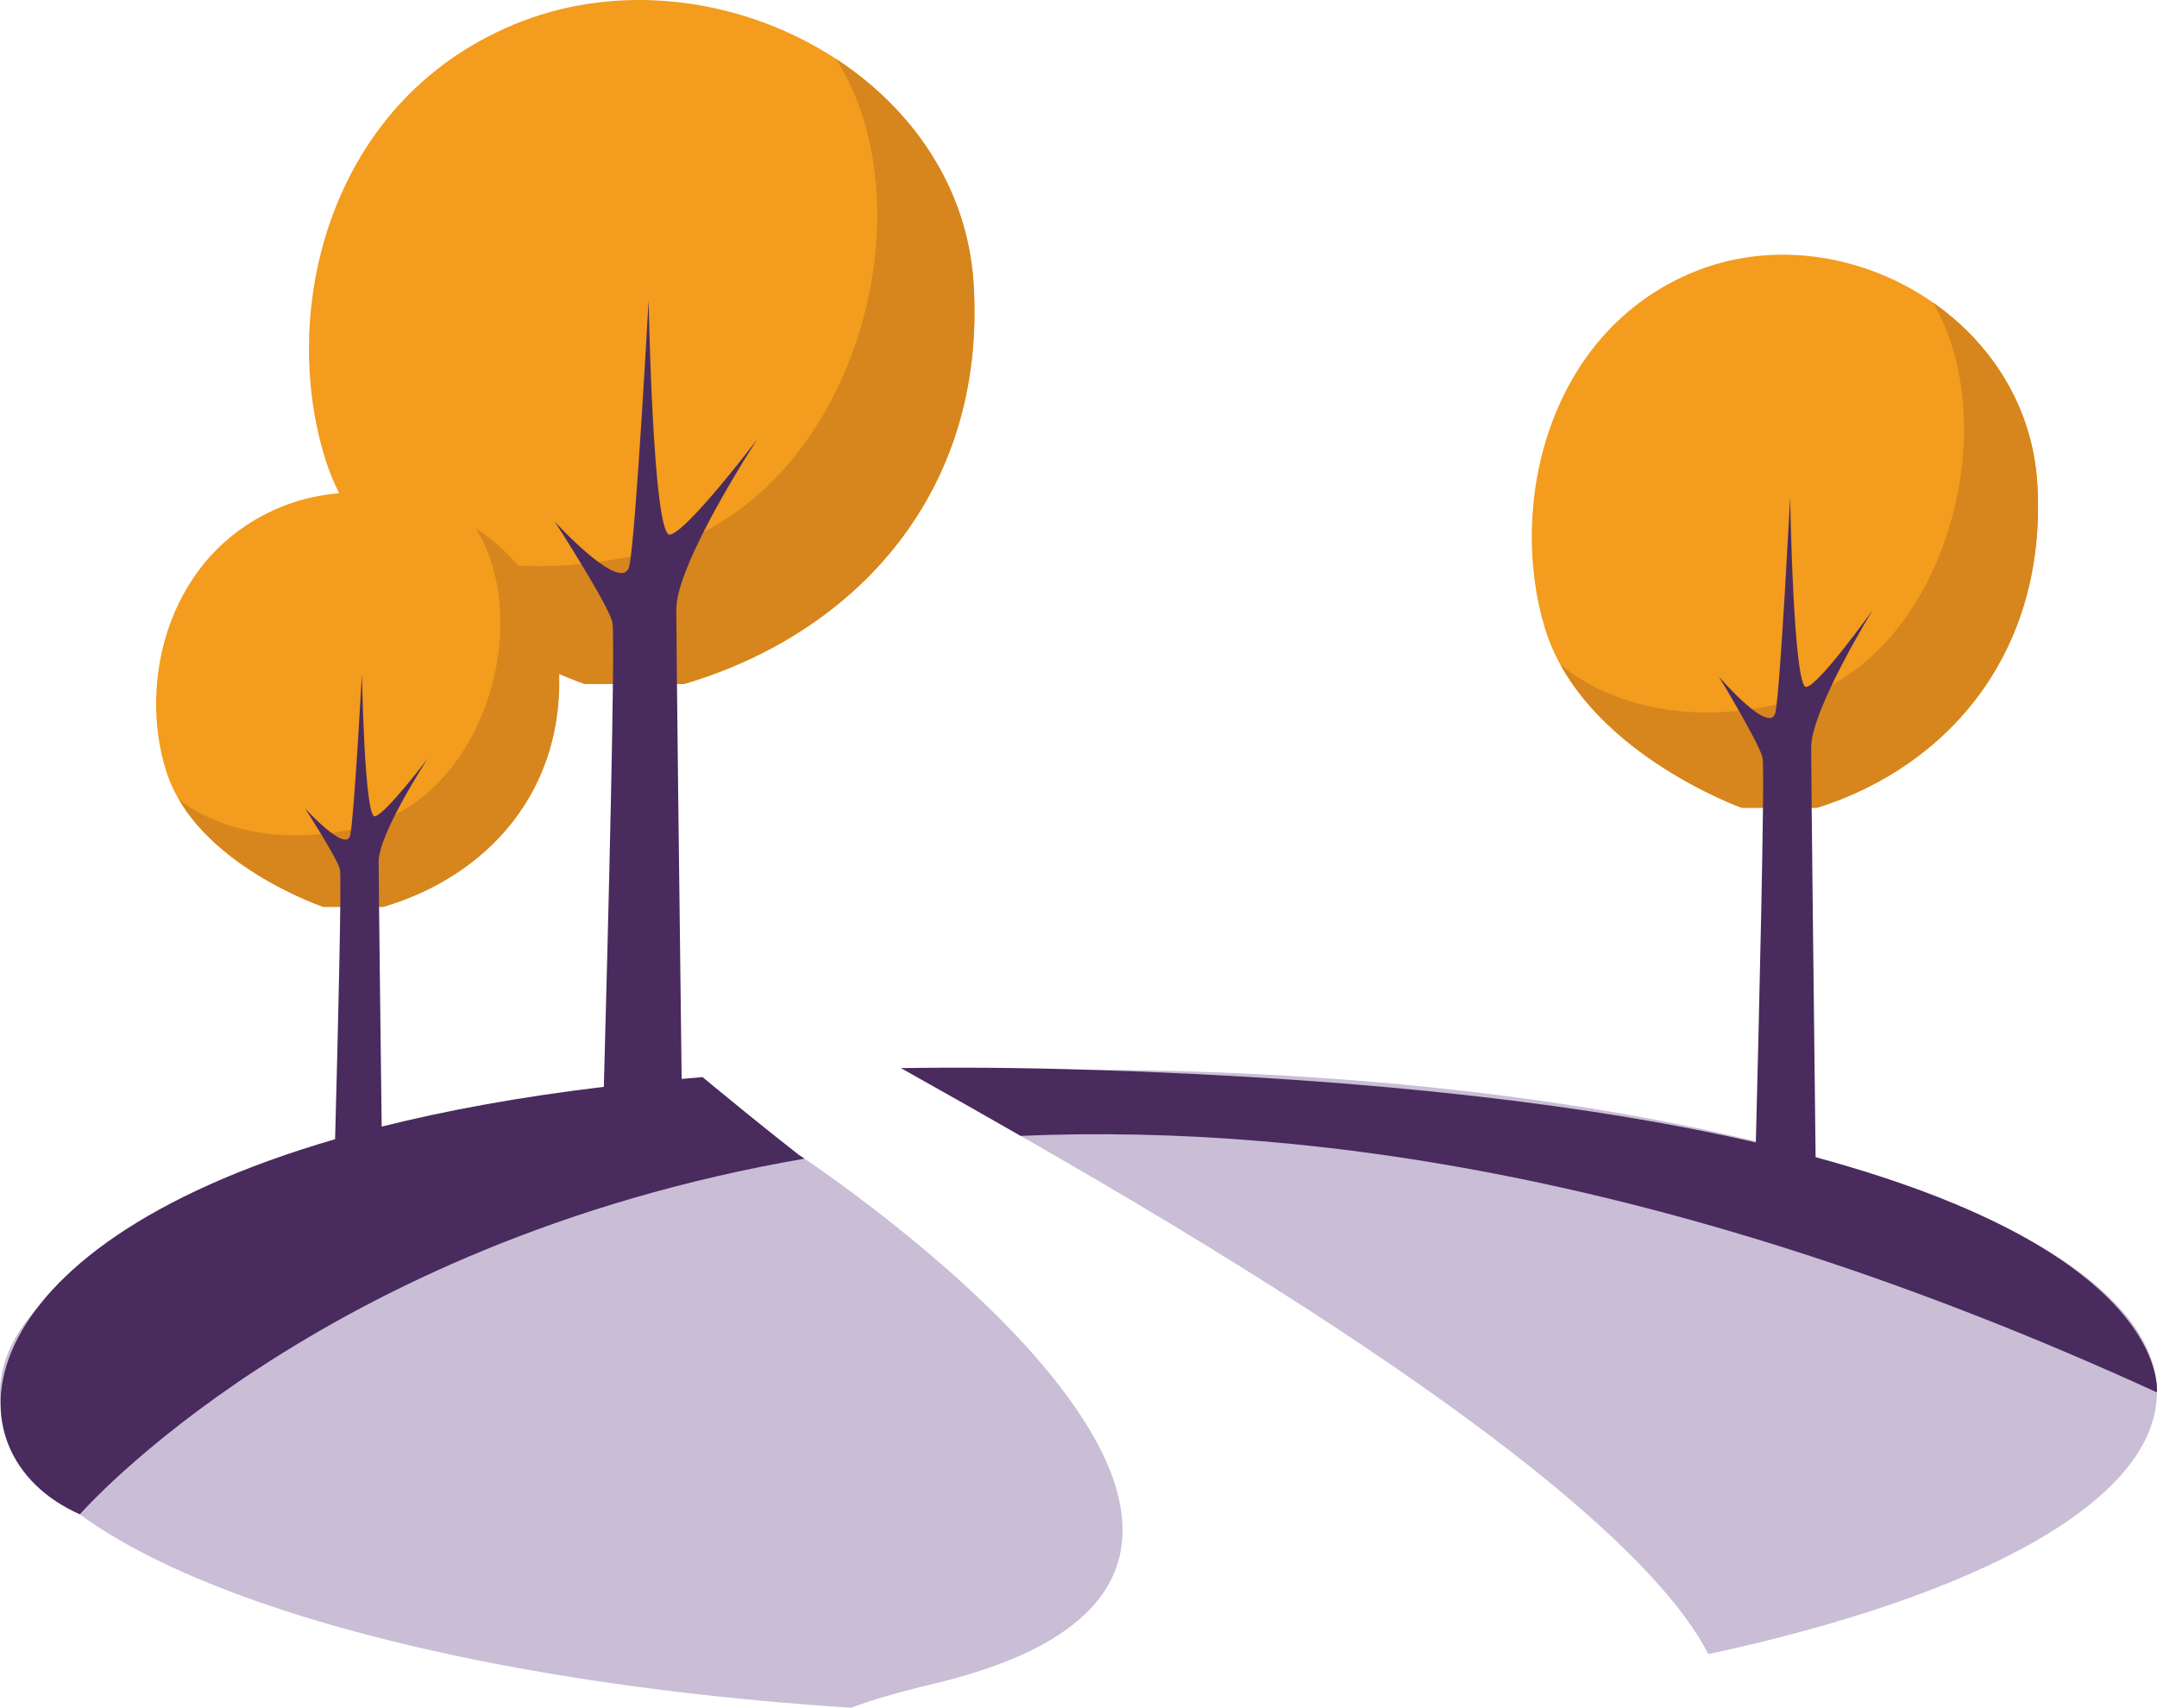 <svg version="1.1" id="图层_1" x="0px" y="0px" width="233.44px" height="184.855px" viewBox="0 0 233.44 184.855" enable-background="new 0 0 233.44 184.855" xml:space="preserve" xmlns="http://www.w3.org/2000/svg" xmlns:xlink="http://www.w3.org/1999/xlink" xmlns:xml="http://www.w3.org/XML/1998/namespace">
  <g>
    <path fill="#C9BED6" d="M184.891,179.053c-5.03-9.781-22.811-26.313-70.934-54.088c-5.646-3.258-10.742-6.152-15.385-8.748
		c5.913-0.275,11.97-0.422,18.142-0.422c64.459,0,116.714,15.635,116.714,34.922C233.428,162.387,214.28,172.713,184.891,179.053z
		 M86.387,124.965c0,0-3.94-3.067-8.871-7.145C32.342,122.639,0,135.545,0,150.717c0,16.762,39.476,30.76,92.123,34.139
		c2.061-0.791,4.993-1.656,8.968-2.605C154.393,169.52,86.387,124.965,86.387,124.965z" class="color c1"/>
    <path fill="#F39C1D" d="M105.367,30.702c1.416,22.584-12.783,37.864-31.335,43.338H63.296c0,0-1.071-0.361-2.799-1.093
		c0.362,13.104-8.058,21.984-19.007,25.214h-6.504c0,0-13.741-4.628-16.958-14.562c-3.215-9.931,0.215-24.054,12.863-28.909
		c1.884-0.723,3.846-1.136,5.82-1.297c-0.544-1.086-1.023-2.211-1.404-3.387C30,33.616,35.662,10.305,56.537,2.292
		C77.414-5.722,103.954,8.119,105.367,30.702z M220.488,52.395c-1.075-18.26-21.263-29.45-37.142-22.972
		c-15.879,6.479-20.186,25.328-16.148,38.581c4.037,13.256,21.289,19.434,21.289,19.434h8.165
		C210.764,83.012,221.565,70.655,220.488,52.395z" class="color c2"/>
    <path fill="#D6861D" d="M196.652,87.438h-8.165c0,0-13.856-4.969-19.637-15.546c0.267,0.251,9.029,8.319,25.2,3.925
		c16.423-4.464,23.144-29.635,15.118-43.086l0,0c6.293,4.377,10.824,11.273,11.319,19.664
		C221.565,70.655,210.764,83.012,196.652,87.438z M90.485,6.382c10.551,16.637,1.716,47.766-19.875,53.286
		c-5.51,1.408-10.36,1.776-14.537,1.551c0.003,0.004,0.005,0.007,0.008,0.011c-1.324-1.558-2.886-2.925-4.623-4.061l0,0
		c6.393,10.079,1.04,28.94-12.042,32.284c-12.88,3.293-19.86-2.752-20.073-2.939c4.604,7.925,15.641,11.647,15.641,11.647h6.504
		c11.241-3.315,19.843-12.574,18.985-26.257c0.022,0.354,0.012,0.692,0.021,1.041c1.726,0.731,2.799,1.095,2.799,1.095h10.735
		c18.553-5.474,32.751-20.754,31.335-43.338C104.717,20.324,98.76,11.795,90.485,6.382z" class="color c3"/>
    <g>
      <path fill="#492B5E" d="M77.516,117.82c-0.483-0.4-0.976-0.811-1.476-1.227c-0.767,0.061-1.515,0.128-2.268,0.193
			c-0.197-15.839-0.58-47.101-0.58-50.828c0-5.019,8.764-18.406,8.764-18.406s-7.611,10.039-9.454,10.319
			c-1.846,0.278-2.306-25.38-2.306-25.38s-1.384,25.38-2.076,28.726c-0.691,3.346-8.07-4.741-8.07-4.741s5.764,8.924,6.225,10.877
			c0.352,1.483-0.496,34.507-0.924,50.294c-9.086,1.084-17.069,2.554-24.044,4.304c-0.124-10.02-0.325-26.583-0.325-28.686
			c0-3.041,5.31-11.152,5.31-11.152s-4.611,6.082-5.728,6.252c-1.118,0.169-1.397-15.377-1.397-15.377s-0.838,15.377-1.258,17.404
			c-0.418,2.027-4.889-2.873-4.889-2.873s3.492,5.406,3.771,6.591c0.204,0.86-0.258,19.249-0.525,29.204
			c-40.926,11.907-42.452,34.037-27.624,40.607c0,0,25.576-29.398,78.425-38.501c-0.435-0.296-0.68-0.456-0.68-0.456
			S82.447,121.897,77.516,117.82z" class="color c4"/>
      <path fill="#492B5E" d="M196.493,125.273c-0.13-11.096-0.479-41.071-0.479-44.371c0-4.059,6.666-14.883,6.666-14.883
			s-5.789,8.117-7.191,8.344c-1.404,0.226-1.754-20.521-1.754-20.521s-1.053,20.521-1.579,23.226s-6.139-3.833-6.139-3.833
			s4.384,7.216,4.735,8.795c0.274,1.23-0.412,29.306-0.728,41.632c-16.804-3.862-40.09-6.873-72.392-7.867
			c-7.091-0.222-13.792-0.272-20.138-0.178c0.361,0.201,0.709,0.395,1.077,0.6c3.661,2.047,7.617,4.287,11.888,6.737
			c32.792-1.396,73.681,5.198,122.968,27.763C233.428,150.717,235.179,135.71,196.493,125.273z" class="color c4"/>
    </g>
  </g>
</svg>